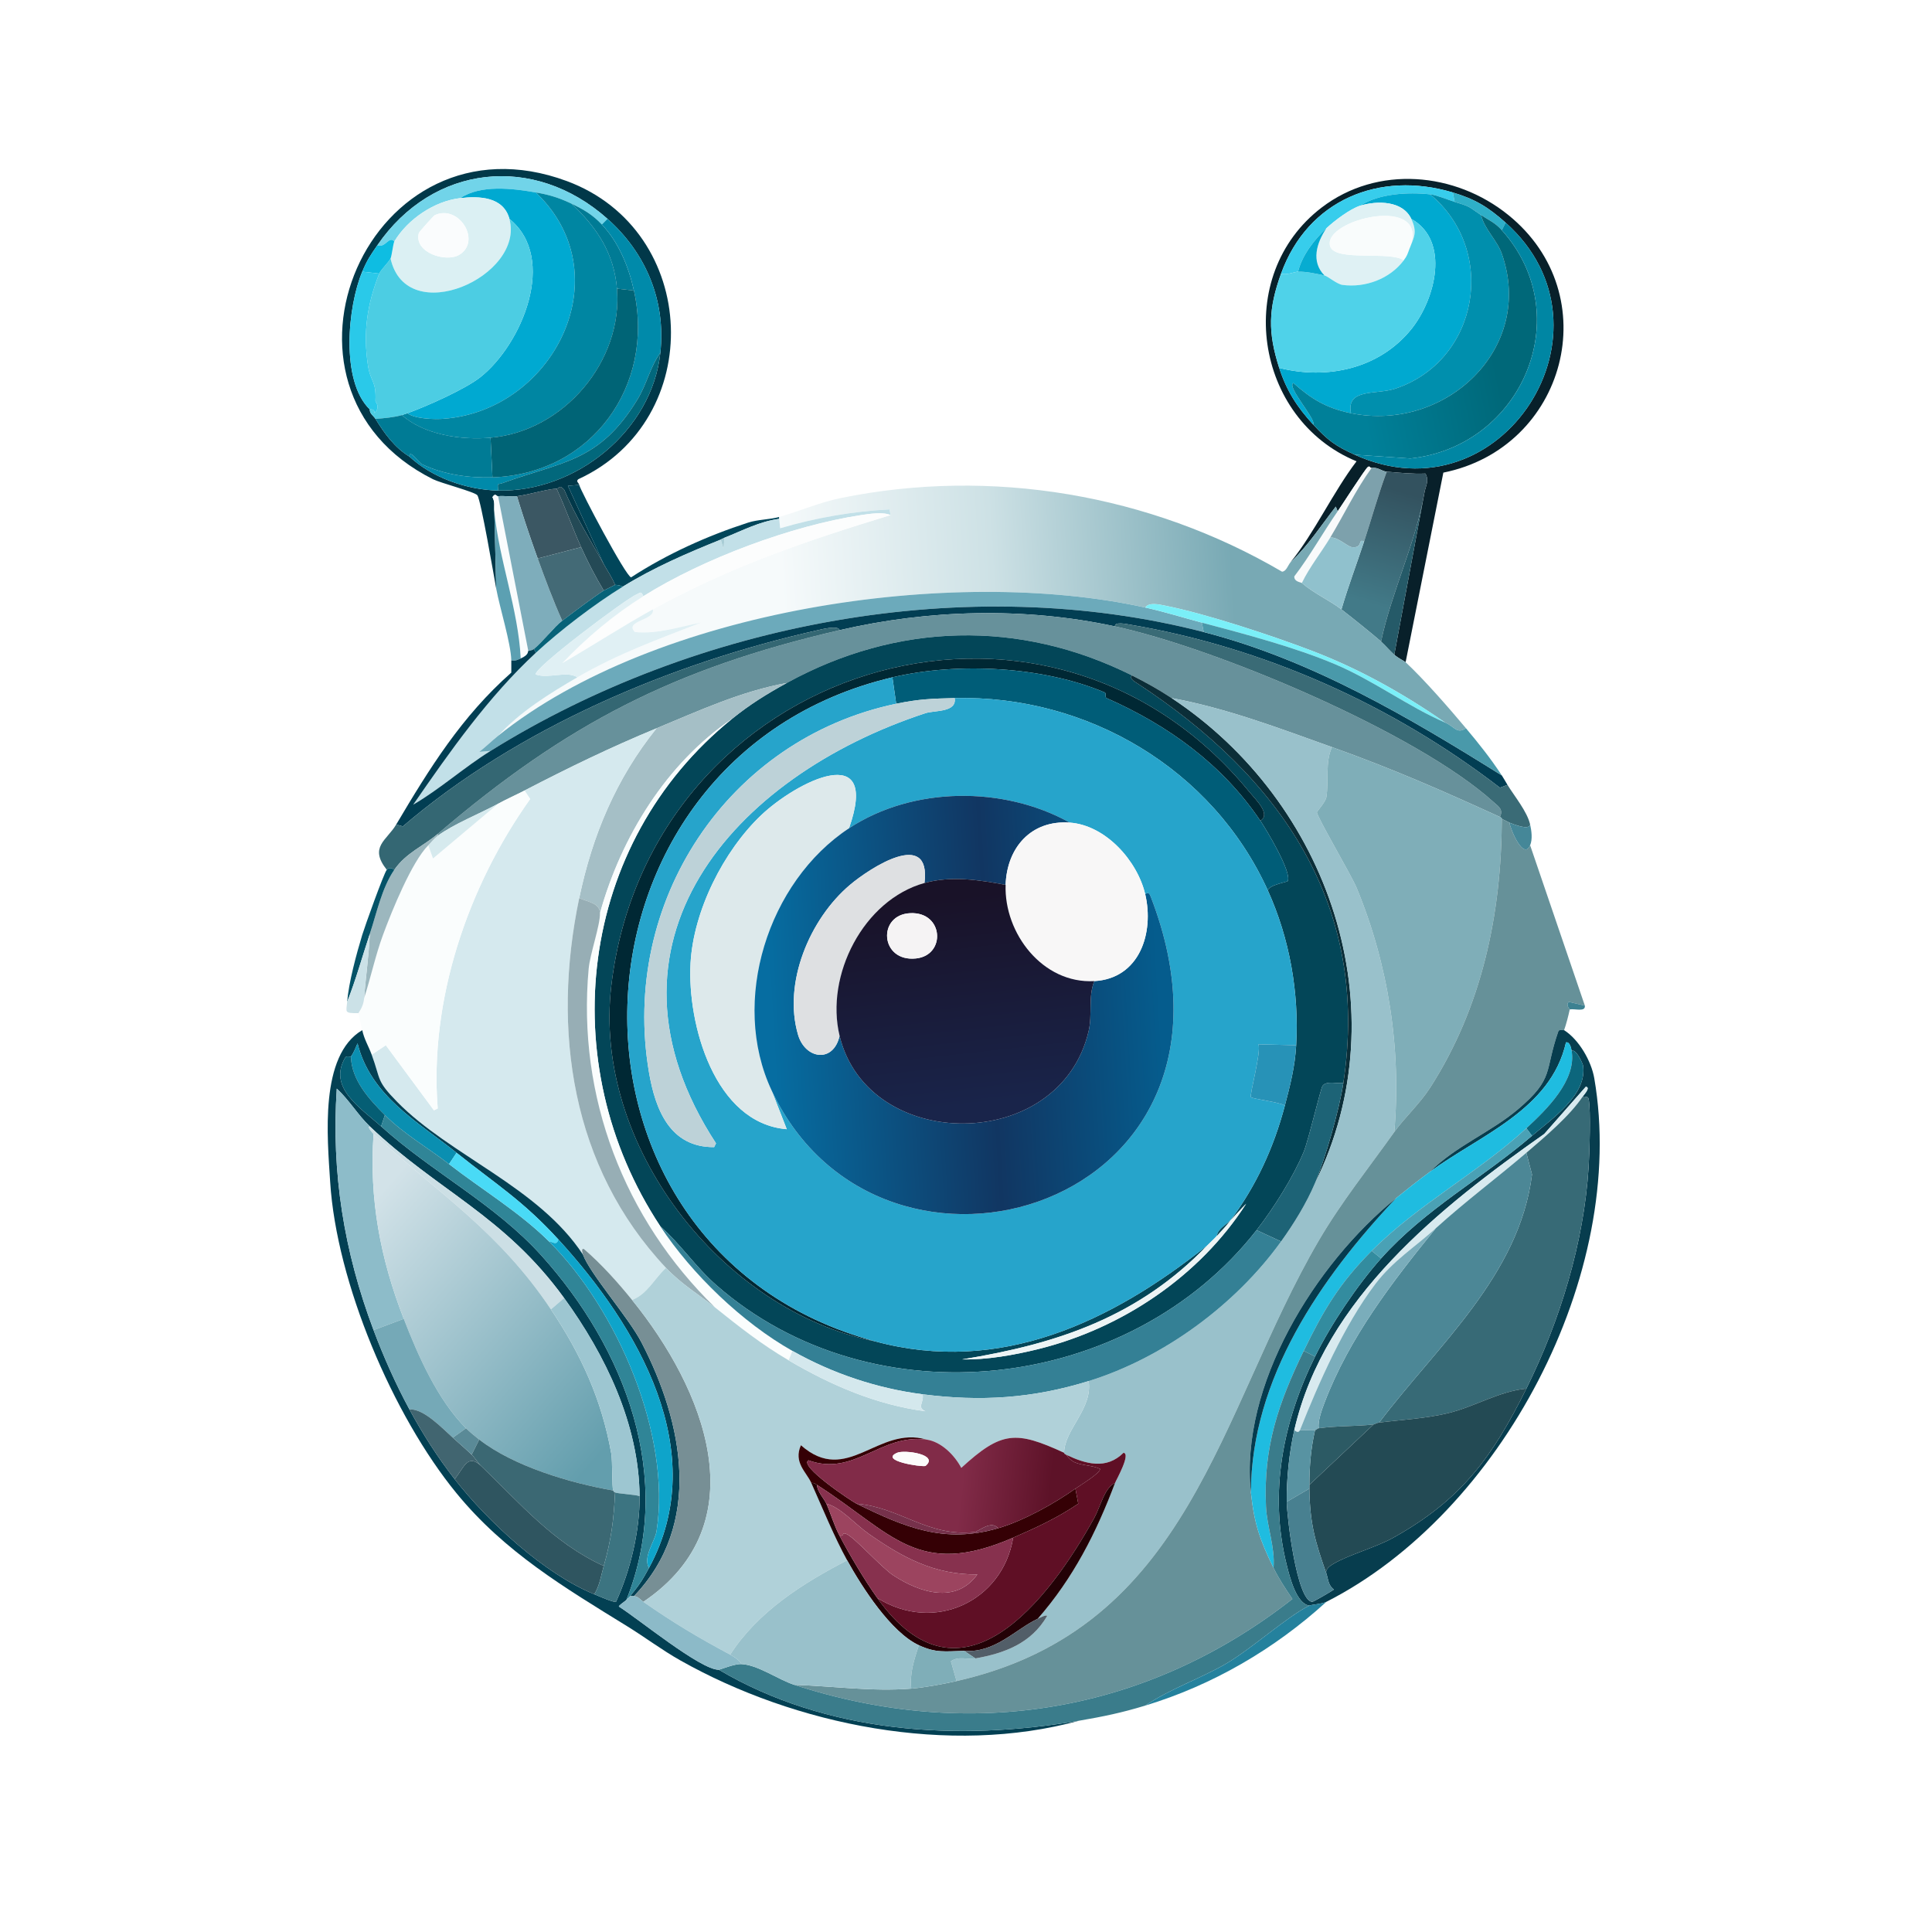 <svg xmlns="http://www.w3.org/2000/svg" width="1024" height="1024"><defs><linearGradient id="a" x1="787.98" x2="715.561" y1="171.023" y2="186.234" gradientUnits="userSpaceOnUse"><stop offset="0%" style="stop-color:#006879"/><stop offset="100%" style="stop-color:#008099"/></linearGradient></defs><defs><linearGradient id="b" x1="744.63" x2="726.971" y1="260.908" y2="320.339" gradientUnits="userSpaceOnUse"><stop offset="0%" style="stop-color:#33525f"/><stop offset="100%" style="stop-color:#427a88"/></linearGradient></defs><defs><linearGradient id="c" x1="708.964" x2="381.609" y1="312.162" y2="332.724" gradientUnits="userSpaceOnUse"><stop offset="16.768%" style="stop-color:#78a9b4"/><stop offset="55.488%" style="stop-color:#cde1e5"/><stop offset="89.634%" style="stop-color:#f6fafb"/></linearGradient></defs><defs><linearGradient id="d" x1="614.559" x2="408.926" y1="527.4" y2="539.69" gradientUnits="userSpaceOnUse"><stop offset="0%" style="stop-color:#055c8d"/><stop offset="43.689%" style="stop-color:#113662"/><stop offset="100%" style="stop-color:#066da1"/></linearGradient></defs><defs><linearGradient id="e" x1="505.769" x2="517.985" y1="475.225" y2="585.551" gradientUnits="userSpaceOnUse"><stop offset="0%" style="stop-color:#191228"/><stop offset="100%" style="stop-color:#19244a"/></linearGradient></defs><defs><linearGradient id="f" x1="195.99" x2="330.732" y1="638.709" y2="756.546" gradientUnits="userSpaceOnUse"><stop offset="0%" style="stop-color:#d2e2e8"/><stop offset="100%" style="stop-color:#639ead"/></linearGradient></defs><defs><linearGradient id="g" x1="509.679" x2="556.389" y1="787.911" y2="793.129" gradientUnits="userSpaceOnUse"><stop offset="0%" style="stop-color:#812b48"/><stop offset="100%" style="stop-color:#5d1228"/></linearGradient></defs><path fill="#013849" d="m307 257-6 .5 19 41.5c-7.306-13.227-15.172-25.647-21-39.5-2.757-2.869-2.448-.591-4-.5-5.511.323-14.654 3.197-21 4-3.166.4-6.803-.35-10 0-1.019.112-1.311-2.028-3 .5 1.447 2.613.746 4.881 1 7.5l1 41c-1.251-6.749-8.023-46.8-10-49.5-1.303-1.779-19.411-6.454-23.5-8.5-97.388-48.729-33.743-196.877 71-158 70.556 26.188 74.272 126.565 6 158-1.427 1.246.288 1.851.5 3M200 130c-3.776 5.501-5.335 7.672-8 14-7.747 18.397-11.566 57.995 4 73-.185 2.205 2.032 3.427 3 5 4.714 7.663 10.158 15.261 18 20 11.943 11.14 30.359 17.636 47 18 41.211.902 81.533-31.57 86-73 2.965-27.501-7.562-52.803-28-71-39.024-34.746-92.495-28.98-122 14"/><path fill="#71d4e9" d="m322 116-3 3c-4.927-5.2-9.618-7.948-16-11-6.586-3.15-11.777-4.753-19-6-12.71-2.194-29.197-4.147-40 3-13.644 1.533-27.912 11.122-35 23-2.852-3.286-4.664 3.662-9 2 29.505-42.98 82.976-48.746 122-14"/><path fill="#08202a" d="M745 351c-.705-.657-3.891-2.107-6-4l16-86c.567-3.402 2.656-6.179.5-10-6.864.3-13.739-.446-20.5-1-2.71-.222-4.427-2.438-8-2-1.032.127-.827-1.258-2-.5-1.279.826-13.754 20.283-16 23.5l-1-2.5c-7.733 9.926-14.747 20.837-24 29.5 12.401-15.145 22.804-37.569 35-53.5-54.174-22.282-65.673-98.451-18.5-134.5 29.596-22.617 70.781-18.857 99 4 52.317 42.377 30.37 123.436-34.5 136.5zm-66-206c-6.761 18.696-7.093 31.043-1 50 3.849 11.976 9.56 20.923 18 30 7.774 8.361 11.613 11.279 22 16 77.98 35.445 143.159-66.706 80-123-9.231-8.228-16.098-12.438-28-16-38.885-11.637-76.866 3.915-91 43"/><path fill="#37cdec" d="m770 102 1 5c-3.624-1.11-9.488-3.609-13-4-11.657-1.297-27.249-.39-37 6-5.375 1.654-13.812 8.075-18 12-6.406 6.003-12.881 14.311-15 23-1.708.033-6.304 2.006-9 1 14.134-39.085 52.115-54.637 91-43"/><path fill="#00a9d1" d="M284 102c45.941 43.799 9.206 116.153-49.5 120-4.381.287-14.933-.013-18.5-3 9.778-3.486 30.474-12.686 38.5-19 22.098-17.385 41.286-63.031 15.5-84-3.249-11.858-16.132-12.109-26-11 10.803-7.147 27.29-5.194 40-3"/><path fill="#0086a2" d="M303 108c13.433 12.724 22.419 26.149 24 45 3.222 38.405-28.19 75.606-67 79-15.336 1.341-35.065-1.433-47-12a91 91 0 0 0 3-1c3.567 2.987 14.119 3.287 18.5 3 58.706-3.847 95.441-76.201 49.5-120 7.223 1.247 12.414 2.85 19 6"/><path fill="#2eafc8" d="m798 118-2 4c-3.617-4.036-6.966-5.318-11-8-7.164-4.763-5.219-4.31-14-7l-1-5c11.902 3.562 18.769 7.772 28 16"/><path fill="#00a9d0" d="M758 103c35.924 29.778 25.859 88.244-18.5 103-10.073 3.351-26.034-.397-23.5 13-12.92-2.641-20.826-7.427-30.5-16-3.725 1.913 12.395 19.513 10.5 22-8.44-9.077-14.151-18.024-18-30 25.37 6.403 53.038.509 70-20.5 12.683-15.709 20.839-46.776 0-58.5-4.521-9.681-18.079-9.746-27-7 9.751-6.39 25.343-7.297 37-6"/><path fill="#008fad" d="M771 107c8.781 2.69 6.836 2.237 14 7 1.779 7.511 8.458 13.258 11 20.5 17.692 50.41-30.063 94.706-80 84.5-2.534-13.397 13.427-9.649 23.5-13 44.359-14.756 54.424-73.222 18.5-103 3.512.391 9.376 2.89 13 4"/><path fill="#dbf0f3" d="M270 116c8.338 30.433-54.605 58.662-63 21 .639-1.232 1.394-7.985 2-9 7.088-11.878 21.356-21.467 35-23 9.868-1.109 22.751-.858 26 11m-39.5-2c-.582.261-8.332 8.885-8.5 9.5-2.806 10.251 14.301 15.881 21.5 11.5 11.781-7.169-.139-26.762-13-21"/><path fill="#dff1f4" d="M748 116c3.405 7.291 1.388 9.701-1 16 12.32-29.747-46.36-15.818-42-1.5 2.569 8.435 32.033 2.294 39 7.5-7.303 9.779-20.371 14.66-32.5 13-2.897-.397-7.843-4.663-9.5-5-7.254-7.32-4.176-17.266 1-25 4.188-3.925 12.625-10.346 18-12 8.921-2.746 22.479-2.681 27 7"/><path fill="#007b95" d="M319 119c8.987 9.485 14.231 22.488 17 35l-9-1c-1.581-18.851-10.567-32.276-24-45 6.382 3.052 11.073 5.8 16 11"/><path fill="#fafcfd" d="M230.5 114c12.861-5.762 24.781 13.831 13 21-7.199 4.381-24.306-1.249-21.5-11.5.168-.615 7.918-9.239 8.5-9.5"/><path fill="url(#a)" d="M796 122c40.576 45.282 10.49 114.749-48.5 121l-29.5-2c-10.387-4.721-14.226-7.639-22-16 1.895-2.487-14.225-20.087-10.5-22 9.674 8.573 17.58 13.359 30.5 16 49.937 10.206 97.692-34.09 80-84.5-2.542-7.242-9.221-12.989-11-20.5 4.034 2.682 7.383 3.964 11 8" style="fill:url(#a)"/>/&gt;<path fill="#f9fcfc" d="M747 132c-1.023 2.7-1.144 3.514-3 6-6.967-5.206-36.431.935-39-7.5-4.36-14.318 54.32-28.247 42 1.5"/><path fill="#4ccde3" d="M216 219c-.888.317-2.113.722-3 1-3.668 1.149-10.027 1.766-14 2-.968-1.573-3.185-2.795-3-5 .115.111 2.705-.659 2.5 2 3.337-3.394.47-5.871.5-6.5.514-10.852-2.635-9.861-4-19-2.626-17.587-.396-32.122 6-48.5.748-1.916 4.881-5.844 6-8 8.395 37.662 71.338 9.433 63-21 25.786 20.969 6.598 66.615-15.5 84-8.026 6.314-28.722 15.514-38.5 19"/><path fill="#008aaa" d="M350 187c-5.402 7.431-7.21 16.596-12 24.5-20.361 33.597-39.964 32.986-71.5 44.5-2.883 1.053-2.815-.503-2.5 4-16.641-.364-35.057-6.86-47-18-.209-4.43 5.238 3.398 6.5 4 11.404 5.441 24.747 7.415 37.5 7 52.506-1.708 86.187-48.454 75-99-2.769-12.512-8.013-25.515-17-35l3-3c20.438 18.197 30.965 43.499 28 71"/><path fill="#4fd2e9" d="M678 195c-6.093-18.957-5.761-31.304 1-50 2.696 1.006 7.292-.967 9-1 4.693-.09 9.491 1.082 14 2 1.657.337 6.603 4.603 9.5 5 12.129 1.66 25.197-3.221 32.5-13 1.856-2.486 1.977-3.3 3-6 2.388-6.299 4.405-8.709 1-16 20.839 11.724 12.683 42.791 0 58.5-16.962 21.009-44.63 26.903-70 20.5"/><path fill="#0086a3" d="m718 241 29.5 2c58.99-6.251 89.076-75.718 48.5-121l2-4c63.159 56.294-2.02 158.445-80 123"/><path fill="#07acd1" d="M702 146c-4.509-.918-9.307-2.09-14-2 2.119-8.689 8.594-16.997 15-23-5.176 7.734-8.254 17.68-1 25"/><path fill="#0ebde2" d="M209 128c-.606 1.015-1.361 7.768-2 9-1.119 2.156-5.252 6.084-6 8l-9-1c2.665-6.328 4.224-8.499 8-14 4.336 1.662 6.148-5.286 9-2"/><path fill="#2ac9e9" d="M201 145c-6.396 16.378-8.626 30.913-6 48.5 1.365 9.139 4.514 8.148 4 19-.03.629 2.837 3.106-.5 6.5.205-2.659-2.385-1.889-2.5-2-15.566-15.005-11.747-54.603-4-73z"/><path fill="#006476" d="M336 154c11.187 50.546-22.494 97.292-75 99l-1-21c38.81-3.394 70.222-40.595 67-79z"/><path fill="#02687c" d="M350 187c-4.467 41.43-44.789 73.902-86 73-.315-4.503-.383-2.947 2.5-4 31.536-11.514 51.139-10.903 71.5-44.5 4.79-7.904 6.598-17.069 12-24.5"/><path fill="#007b95" d="M213 220c11.935 10.567 31.664 13.341 47 12l1 21c-12.753.415-26.096-1.559-37.5-7-1.262-.602-6.709-8.43-6.5-4-7.842-4.739-13.286-12.337-18-20 3.973-.234 10.332-.851 14-2"/><path fill="#f8fafb" d="M727 248c-8.455 11.623-14.6 24.763-22 37-4.842 8.008-10.887 15.508-15 24-.489-.421-4.142-.581-4-3.5 8.436-10.994 15.103-23.189 23-34.5 2.246-3.217 14.721-22.674 16-23.5 1.173-.758.968.627 2 .5"/><path fill="#7da1ac" d="M735 250c-4.526 12.142-7.96 24.695-12 37-3.623-1.783-.184 3.683-6.5 3-2.193-.237-8.007-5.826-11.5-5 7.4-12.237 13.545-25.377 22-37 3.573-.438 5.29 1.778 8 2"/><path fill="url(#b)" d="M755 261c-4.232 25.406-17.652 53.364-23 79-6.174-5.27-14.554-12-21-17 3.519-12.144 8.061-24.003 12-36 4.04-12.305 7.474-24.858 12-37 6.761.554 13.636 1.3 20.5 1 2.156 3.821.067 6.598-.5 10" style="fill:url(#b)"/>/&gt;<path fill="#01465a" d="M307 257c.51 2.763 24.719 48.602 27.5 49 19.08-12.409 40.363-21.996 62-29 5.118-1.657 11.736-1.657 16.5-3v1c-10.434 1.362-19.458 6.244-29 10-1.093.43-1.863.945-2 1-17.975 7.254-35.411 14.749-52 25-.042-.62-3.809-1.077-4-1-1.564-3.894-3.992-7.364-6-11l-19-41.5z"/><path fill="url(#c)" d="M684 298c9.253-8.663 16.267-19.574 24-29.5l1 2.5c-7.897 11.311-14.564 23.506-23 34.5-.142 2.919 3.511 3.079 4 3.5 6.383 5.494 14.942 9.301 21 14 6.446 5 14.826 11.73 21 17 2.108 1.8 4.519 4.773 7 7 2.109 1.893 5.295 3.343 6 4 9.82 9.143 23.2 24.498 32 35-4.911 3.212-6.043-.867-11-3-22.035-15.31-45.372-28.387-70.5-38-21.051-8.053-56.296-19.723-78-24-3.128-.616-8.515-1.932-10.5 1-102.552-22.465-259.455.934-343 68 11.495-12.636 27.231-22.414 42-31 21.963-12.769 42.968-20.158 65.5-29-11.298 2.152-22.806 6.188-35 5-5.854-6.109 10.989-6.171 9.5-12 41.164-22.779 81.081-36.266 126-50l-.5-3c-19.42.979-39.242 4.453-58 10l-.5-5v-1c10.771-3.036 21.473-7.744 32.5-10 79.831-16.332 163.979-2.023 234 39 2.237-.12 3.062-3.244 4.5-5" style="fill:url(#c)"/>/&gt;<path fill="#244a56" d="M320 299c2.008 3.636 4.436 7.106 6 11-.311.126-5.716 2.822-6 3-4.355-7.194-8.553-15.358-12-23-4.568-10.128-8.331-20.886-13-31 1.552-.091 1.243-2.369 4 .5 5.828 13.853 13.694 26.273 21 39.5"/><path fill="#3b5763" d="M295 259c4.669 10.114 8.432 20.872 13 31l-23 6a672 672 0 0 1-11-33c6.346-.803 15.489-3.677 21-4"/><path fill="#255a68" d="M739 347c-2.481-2.227-4.892-5.2-7-7 5.348-25.636 18.768-53.594 23-79z"/><path fill="#fafcfd" d="m264 263 16 82c-.4.314.57 1.95-4 4-1.354-26.314-11.484-52.031-14-78-.254-2.619.447-4.887-1-7.5 1.689-2.528 1.981-.388 3-.5"/><path fill="#7eadbb" d="M274 263a672 672 0 0 0 11 33c4.011 11.071 8.158 22.259 13 33-4.427 3.437-10.326 11.187-15 15-1.034.843-2.876.902-3 1l-16-82c3.197-.35 6.834.4 10 0"/><path fill="#c2e0e8" d="M472 273c-4.019-1.752-11.208-.65-15.5 0-36.988 5.601-83.836 23.145-115.5 43-1.314-3.025-1.635-1.727-3.5-1-5.345 2.083-55.576 39.777-53.5 42.5 6.831 2.399 16.424-2.188 22 1.5-14.769 8.586-30.505 18.364-42 31-3.396 2.726-6.531 5.83-10 8.5l6-.5c-14.109 8.788-26.661 20.108-41 28.5 19.358-28.041 39.888-57.277 65-80.5 12.872-11.903 31.081-25.781 46-35 16.589-10.251 34.025-17.746 52-25l1.5 5 .5-6c9.542-3.756 18.566-8.638 29-10l.5 5c18.758-5.547 38.58-9.021 58-10z"/><path fill="#5ca0b2" d="M276 349c-1.785.801-2.832 1.388-5 1-.25-9.223-6.096-27.725-8-38l-1-41c2.516 25.969 12.646 51.686 14 78"/><path fill="#fcfdfd" d="M472 273c-44.919 13.734-84.836 27.221-126 50-16.372 9.06-31.815 19.213-48 28.5 12.85-13.493 27.217-25.603 43-35.5 31.664-19.855 78.512-37.399 115.5-43 4.292-.65 11.481-1.752 15.5 0"/><path fill="#a8cdd6" d="m384 285-.5 6-1.5-5c.137-.055.907-.57 2-1"/><path fill="#90c1cd" d="M723 287c-3.939 11.997-8.481 23.856-12 36-6.058-4.699-14.617-8.506-21-14 4.113-8.492 10.158-15.992 15-24 3.493-.826 9.307 4.763 11.5 5 6.316.683 2.877-4.783 6.5-3"/><path fill="#436a76" d="M308 290c3.447 7.642 7.645 15.806 12 23-4.49 2.814-17.431 12.453-22 16-4.842-10.741-8.989-21.929-13-33z"/><path fill="#076278" d="M330 311c-14.919 9.219-33.128 23.097-46 35l-1-2c4.674-3.813 10.573-11.563 15-15 4.569-3.547 17.51-13.186 22-16 .284-.178 5.689-2.874 6-3 .191-.077 3.958.38 4 1"/><path fill="#6caabb" d="M607 322c10.025 2.196 20.063 5.36 30 8l1 5c-125.324-32.311-268.862-4.981-378 63l-6 .5c3.469-2.67 6.604-5.774 10-8.5 83.545-67.066 240.448-90.465 343-68"/><path fill="#e0f0f4" d="M341 316c-15.783 9.897-30.15 22.007-43 35.5 16.185-9.287 31.628-19.44 48-28.5 1.489 5.829-15.354 5.891-9.5 12 12.194 1.188 23.702-2.848 35-5-22.532 8.842-43.537 16.231-65.5 29-5.576-3.688-15.169.899-22-1.5-2.076-2.723 48.155-40.417 53.5-42.5 1.865-.727 2.186-2.025 3.5 1"/><path fill="#023e53" d="M638 335c57.227 14.754 108.342 44.95 158 76 1.078 1.642 1.984 3.343 3 5l-4 1.5c-57.042-43.94-125.205-74.474-196.5-86.5-.789-.133-8.051-1.692-7.5 1-48.34-10.413-99.126-8.874-146 2-.576-2.795-9.879-.363-11.5 0-77.726 17.39-159.307 52.008-220 104l-3.5-1c17.632-29.743 34.671-57.273 61-80.5-.04-2.165.058-4.346 0-6.5 2.168.388 3.215-.199 5-1 4.57-2.05 3.6-3.686 4-4 .124-.098 1.966-.157 3-1l1 2c-25.112 23.223-45.642 52.459-65 80.5 14.339-8.392 26.891-19.712 41-28.5 109.138-67.981 252.676-95.311 378-63"/><path fill="#7aeff8" d="M766 383c-19.594-8.43-38.05-22.384-58.5-31-21.683-9.135-47.67-15.934-70.5-22-9.937-2.64-19.975-5.804-30-8 1.985-2.932 7.372-1.616 10.5-1 21.704 4.277 56.949 15.947 78 24 25.128 9.613 48.465 22.69 70.5 38"/><path fill="#67919b" d="M591 332c53.716 11.571 159.858 56.298 200.5 93 2.766 2.498 5.437 3.969 3.5 8-30.732-14.038-56.977-25.563-89-37-27.783-9.923-55.823-20.637-85-26-6.547-4.326-13.965-8.487-21-12-59.687-29.804-124.597-28.082-183 4-24.143 4.348-46.582 14.723-69 24-24.674 10.21-46.354 20.749-70 33-4.633 2.4-9.366 4.482-14 7-9.553 5.192-23.593 10.762-32 17v-1c68.237-58.285 124.964-87.578 213-108 46.874-10.874 97.66-12.413 146-2"/><path fill="#3a6b76" d="M799 416c3.67 5.984 10.484 14.203 12 21-.526 3.246-8.541-.017-11-1-.818-.327-2.59-1.371-4-2-.065-.029.336-.39-1-1 1.937-4.031-.734-5.502-3.5-8-40.642-36.702-146.784-81.429-200.5-93-.551-2.692 6.711-1.133 7.5-1 71.295 12.026 139.458 42.56 196.5 86.5z"/><path fill="#4999aa" d="M766 383c4.957 2.133 6.089 6.212 11 3 6.952 8.296 13.033 15.91 19 25-49.658-31.05-100.773-61.246-158-76l-1-5c22.83 6.066 48.817 12.865 70.5 22 20.45 8.616 38.906 22.57 58.5 31"/><path fill="#346773" d="M445 334c-88.036 20.422-144.763 49.715-213 108-7.445 6.359-16.795 10.023-23 19-1.338-.937-2.821-1.447-4 0-9.594-12.096-.043-15.493 5-24l3.5 1c60.693-51.992 142.274-86.61 220-104 1.621-.363 10.924-2.795 11.5 0"/><path fill="#034658" d="M600 358c-1.707 1.582 1.491 3.34 2.5 4 76.387 49.96 123.714 117.741 109.5 212-3.01.511-8.911-1.355-11 1.5-1.074 1.469-7.481 28.915-10 35-5.515 13.32-16.121 30.141-25 41.5-67.422 86.247-203.408 101.963-286.5 29-10.849-9.527-18.729-21.538-29.5-31-57.217-86.535-43.551-203.118 38-269 9.474-7.654 18.354-13.152 29-19 58.403-32.082 123.313-33.804 183-4M464 711c66.117 17.819 125.193-10.381 176-51-36.426 37.808-79.005 52.198-130 60.5 12.941.314 27.738-2.324 40.5-5.5 44.303-11.026 85.3-38.593 110-77-2.989 2.91-5.547 6.034-8.5 9 13.759-18.258 23.193-38.929 29-61 2.863-10.883 5.358-20.655 6-32 1.58-27.944-3.472-56.579-15-82 .389-2.96 10.23-4.485 10.5-5 2.359-4.494-11.086-26.939-14.5-32 5.854-3.401-2.528-11.266-6-15.5-108.635-132.505-317.965-66.714-338 103-9.958 84.356 58.424 172.338 140 188.5"/><path fill="#002834" d="M668 435c-20.234-29.997-48.966-50.638-81.5-65-1.031-.455.03-2.565-1-3-32.536-13.753-77.763-16.184-112.5-8-180.612 42.551-190.915 302.974-9 352-81.576-16.162-149.958-104.144-140-188.5 20.035-169.714 229.365-235.505 338-103 3.472 4.234 11.854 12.099 6 15.5"/><path fill="#005d78" d="M668 435c3.414 5.061 16.859 27.506 14.5 32-.27.515-10.111 2.04-10.5 5-29.271-64.545-95.805-103.679-166-102-11.731.281-19.044.497-31 3l-2-14c34.737-8.184 79.964-5.753 112.5 8 1.03.435-.031 2.545 1 3 32.534 14.362 61.266 35.003 81.5 65"/><path fill="#0b2e38" d="M621 370c83.224 54.991 121.519 164.956 76 257 5.531-13.107 12.86-38.806 15-53 14.214-94.259-33.113-162.04-109.5-212-1.009-.66-4.207-2.418-2.5-4 7.035 3.513 14.453 7.674 21 12"/><path fill="#26a4cb" d="m473 359 2 14c-89.538 18.749-146.397 105.46-131 195.5 3.366 19.681 11.169 39.684 34.5 39.5l1-2c-69.108-105.883 8.899-194.503 111-228 4.841-1.588 16.704-.285 15.5-8 70.195-1.679 136.729 37.455 166 102 11.528 25.421 16.58 54.056 15 82l-20-.5c1.577 4.036-4.788 26.826-4 28 .627.934 15.488 2.644 18 4.5-5.807 22.071-15.241 42.742-29 61-2.257 2.267-6.486 4.354-7 8-1.182 1.361-3.484 3.426-5 5-50.807 40.619-109.883 68.819-176 51-181.915-49.026-171.612-309.449 9-352m-64 219c58.21 123.856 264.508 62.313 201-102.5-.573-1.488-1.201-3.086-3-1.5-4.177-17.811-20.993-36.634-40-38-35.024-19.509-83.218-19.254-117 3 16.752-47.571-28.005-24.548-46.5-7-20.042 19.015-35.962 50.73-37.5 78.5-1.787 32.265 12.712 84.855 51 88z"/><path fill="#a5bfc6" d="M417 362c-10.646 5.848-19.526 11.346-29 19-34.77 23.532-58.801 62.717-70 103-.157-5.409-6.138-5.814-11-8 6.954-33.264 19.62-63.456 41-90 22.418-9.277 44.857-19.652 69-24"/><path fill="#bdd2d8" d="M506 370c1.204 7.715-10.659 6.412-15.5 8-102.101 33.497-180.108 122.117-111 228l-1 2c-23.331.184-31.134-19.819-34.5-39.5-15.397-90.04 41.462-176.751 131-195.5 11.956-2.503 19.269-2.719 31-3"/><path fill="#99c1cb" d="M706 396c-3.717 7.759-1.622 17.99-3 26.5-.416 2.57-4.974 7.529-5 8-.125 2.255 18.239 33.34 21 40 16.865 40.68 23.823 85.477 20 129.5-13.593 19.086-28.115 37.165-40 57.5-53.175 90.98-67.891 205.547-192 233.5l-3-10.5c3.97-2.886 8.814-.765 13-1.5 15.53-2.728 29.675-8.068 38-22.5-.414-.939-4.344 1.191-5 1.5 18.827-21.555 30.986-45.462 41-72 .588-1.558 8.493-15.42 4.5-16-9.154 9.127-20.122 5.955-30.5 1-1.31-.64-.936-.971-1-1 .08-12.267 15.265-23.372 13-38 39.646-12.286 77.869-40.431 102-74 6.787-9.441 13.469-20.263 18-31 45.519-92.044 7.224-202.009-76-257 29.177 5.363 57.217 16.077 85 26"/><path fill="#fafdfd" d="M388 381c-81.551 65.882-95.217 182.465-38 269 16.741 25.319 43.463 51.029 70 66l-2 5c-14.599-8.585-25.826-17.483-39-28-48.237-47.011-73.17-111.717-67-179.5.73-8.021 6.182-23.261 6-29.5 11.199-40.283 35.23-79.468 70-103"/><path fill="#d5e9ee" d="M348 386c-21.38 26.544-34.046 56.736-41 90-14.635 70.004-4.227 142.619 46 196-6.083 5.582-9.93 13.935-18 17-7.789-9.594-16.18-18.958-25.5-27-1.809-.62-.553 2.857-.5 3-23.569-35.93-70.48-52.43-98.5-81-11.19-11.41-8.531-11.403-13.5-25l7.5-5 25.5 34.5 2-1c-4.544-57.161 15.855-117.533 49-164l-3-4.5c23.646-12.251 45.326-22.79 70-33"/><path fill="#7faeb8" d="M795 433c1.336.61.935.971 1 1-.186 50.48-10.531 99.78-38 142.5-5.485 8.53-13.601 15.92-19 23.5 3.823-44.023-3.135-88.82-20-129.5-2.761-6.66-21.125-37.745-21-40 .026-.471 4.584-5.43 5-8 1.378-8.51-.717-18.741 3-26.5 32.023 11.437 58.268 22.962 89 37"/><path fill="#dde9eb" d="M450 439c-43.025 28.343-63.173 91.821-41 139l8 20.5c-38.288-3.145-52.787-55.735-51-88 1.538-27.77 17.458-59.485 37.5-78.5 18.495-17.548 63.252-40.571 46.5 7"/><path fill="#fafdfd" d="m278 419 3 4.5c-33.145 46.467-53.544 106.839-49 164l-2 1-25.5-34.5-7.5 5c-1.597-4.371-4.034-8.283-5-13-.46-2.247-1.978-7.774-2-9-.008-.427 2.644-3.168 3-8 3.553-11.015 6.001-22.631 10-33.5 4.749-12.908 15.266-38.696 24-47.5l2.5 7 34.5-29c4.634-2.518 9.367-4.6 14-7"/><path fill="url(#d)" d="M567 436c-20.476-1.472-33.325 13.226-34 33-13.976-2.628-28.892-4.922-43-1 3.595-29.215-29.009-7.87-39.5 1-21.292 18.002-35.638 51.963-27.5 79.5 3.824 12.939 18.741 15.111 22 .5 14.984 62.164 116.744 62.637 132-2.5 2.077-8.866-.322-18.254 3-26.5 24.103-1.369 31.774-25.644 27-46 1.799-1.586 2.427.012 3 1.5C673.508 640.313 467.21 701.856 409 578c-22.173-47.179-2.025-110.657 41-139 33.782-22.254 81.976-22.509 117-3" style="fill:url(#d)"/>/&gt;<path fill="#d6eaee" d="M227 448c1.79-1.804 2.842-3.399 5-5 8.407-6.238 22.447-11.808 32-17l-34.5 29z"/><path fill="#669199" d="M800 436c.821 4.327 7.579 19.987 11 12l29 85-8.5-2c-1.839 1.785.541 3.803.5 4-.643 3.1-1.917 8.077-3 11-.07.188-2.659-.467-3 .5-7.593 21.523-1.866 24.897-21.5 41.5-14.409 12.184-33.016 19.438-46.5 33-5.932 4.34-12.278 9.359-18 14-42.874 34.774-83.056 99.253-77 156 1.773 16.613 4.759 25.254 12 40 3.117 6.348 6.152 10.699 10 16.5-77.213 60.43-170.637 75.867-264 45.5 20.597.658 41.368 3.673 62 2 7.091-.575 16.97-2.417 24-4 124.109-27.953 138.825-142.52 192-233.5 11.885-20.335 26.407-38.414 40-57.5 5.399-7.58 13.515-14.97 19-23.5 27.469-42.72 37.814-92.02 38-142.5 1.41.629 3.182 1.673 4 2"/><path fill="#f8f7f7" d="M567 436c19.007 1.366 35.823 20.189 40 38 4.774 20.356-2.897 44.631-27 46-27.347 1.553-47.875-25.37-47-51 .675-19.774 13.524-34.472 34-33"/><path fill="#458798" d="M811 437c.748 3.354 1.355 7.836 0 11-3.421 7.987-10.179-7.673-11-12 2.459.983 10.474 4.246 11 1"/><path fill="#9cb7be" d="M232 442v1c-2.158 1.601-3.21 3.196-5 5-8.734 8.804-19.251 34.592-24 47.5-3.999 10.869-6.447 22.485-10 33.5.842-11.429 2.525-22.606 3-34 3.636-10.931 6.37-24.407 13-34 6.205-8.977 15.555-12.641 23-19"/><path fill="#dee0e2" d="M490 468c-32.316 8.984-52.728 48.941-45 81-3.259 14.611-18.176 12.439-22-.5-8.138-27.537 6.208-61.498 27.5-79.5 10.491-8.87 43.095-30.215 39.5-1"/><path fill="#055368" d="M209 461c-6.63 9.593-9.364 23.069-13 34-3.983 11.974-7.353 24.268-12 36 .807-10.179 4.964-25.532 8-35.5 1.358-4.458 11.389-32.522 13-34.5 1.179-1.447 2.662-.937 4 0"/><path fill="url(#e)" d="M533 469c-.875 25.63 19.653 52.553 47 51-3.322 8.246-.923 17.634-3 26.5-15.256 65.137-117.016 64.664-132 2.5-7.728-32.059 12.684-72.016 45-81 14.108-3.922 29.024-1.628 43 1m-50.5 15c-17.667.768-16.088 25.996 3 24 15.998-1.673 14.705-24.769-3-24" style="fill:url(#e)"/>/&gt;<path fill="#97aeb5" d="M318 484c.182 6.239-5.27 21.479-6 29.5-6.17 67.783 18.763 132.489 67 179.5-8.57-6.842-17.978-12.475-26-21-50.227-53.381-60.635-125.996-46-196 4.862 2.186 10.843 2.591 11 8"/><path fill="#f5f3f4" d="M482.5 484c17.705-.769 18.998 22.327 3 24-19.088 1.996-20.667-23.232-3-24"/><path fill="#cbe1e7" d="M193 529c-.356 4.832-3.008 7.573-3 8-7.804.063-6.438-.48-6-6 4.647-11.732 8.017-24.026 12-36-.475 11.394-2.158 22.571-3 34"/><path fill="#3d8191" d="M840 533c.428 3.542-5.238 1.51-8 2 .041-.197-2.339-2.215-.5-4z"/><path fill="#034053" d="M197 559c4.969 13.597 2.31 13.59 13.5 25 28.02 28.57 74.931 45.07 98.5 81 3.837 10.327 24.072 33.158 31 46.5 22.247 42.846 32.633 96.309-4 134.5-.653-.058-1.341.027-2 0 4.862-6.043 6.279-8.137 10-15 33.401-61.604-6.019-128.053-48-174-18.922-20.709-32.938-29.186-54-46-20.717-16.539-45.596-30.216-52.5-58-1.203 2.611-1.797 4.661-3.5 7-.178.244-2.398-.523-3 .5-9.409 15.985 8.133 26.704 19 36.5 27.163 24.485 60.203 40.988 85 68.5 44.21 49.051 70.894 117.772 45 182.5-.468.577-4.066 2.841-4 3.5 9.835 6.109 43.495 33.747 53 33.5 57.217 33.763 126.449 38.099 191 27-68.668 18.84-150.324 2.545-211.5-32-9.627-5.436-18.597-12.193-28-18-33.158-20.479-64.892-39.257-90.5-70.5-33.816-41.257-63.672-111.826-67-165-1.481-23.665-5.787-67.097 17-80.5.966 4.717 3.403 8.629 5 13m1 146c5.392 14.312 11.724 28.561 19 42 7.021 12.968 14.93 25.383 24 37 17.579 22.516 47.394 50.111 74 61 1.956.8 10.272 4.483 11.5 4 7.609-16.529 12.657-37.675 12.5-56-.327-38.158-18.134-74.882-40-105-31.787-43.783-67.06-56.777-103-91-6.355-6.051-10.97-14.067-17.5-20-2.944 44.565 3.858 86.476 19.5 128"/><path fill="#073d4e" d="M829 546c7.932 5.044 14.438 16.433 16 25.5 17.895 103.848-49.569 230.613-142 277.5-2.308 1.171-7.859 1.446-9 2-6.951-.955-10.431-15.235-12-21.5-9.573-38.216-2.053-75.879 15-110.5 8.35-16.952 22.418-37.904 35-52 23.296-26.099 53.699-42.491 80-65 10.569-9.046 29.612-21.891 27-37.5-.079-.474-3.563-8.832-6-7.5-.224-1.321-.924-5.013-3-4.5-8.072 35.665-45.401 49.04-72 68.5 13.484-13.562 32.091-20.816 46.5-33 19.634-16.603 13.907-19.977 21.5-41.5.341-.967 2.93-.312 3-.5M686 758c-2.691 11.719-4.148 25.947-4 38 .096 7.848 5.296 52.547 13.5 53 .659.036 9.992-5.44 11.5-6.5-3.058-2.158-3.009-5.655-4-8.5-.714-2.255 1.965-4.079 3.5-5 8.199-4.918 22.511-8.718 32-14 36.078-20.083 52.497-42.726 70.5-79 17.779-35.822 30.53-77.32 33-117.5.435-7.082 1.257-30.246 0-36-.51-2.336-2.878.102-3-1.5.485-.731 4.262-4.725 1.5-5l-22 25c-54.802 38.579-116.466 87.167-132.5 157"/><path fill="#1fbce0" d="M833 557c2.645 15.609-13.355 31.147-24 41-24.917 23.064-57.529 40.42-82 65-17.057 17.133-25.533 31.419-36 53-13.364 27.555-21.486 50.887-20 82.5.511 10.862 4.913 21.582 4 32.5-7.241-14.746-10.227-23.387-12-40 .249-60.491 37.072-113.731 77-156 5.722-4.641 12.068-9.66 18-14 26.599-19.46 63.928-32.835 72-68.5 2.076-.513 2.776 3.179 3 4.5"/><path fill="#0a8fb1" d="m242 611-4 6c-11.229-8.707-23.867-15.862-34-26-8.293-8.297-17.719-18.531-18-31 1.703-2.339 2.297-4.389 3.5-7 6.904 27.784 31.783 41.461 52.5 58"/><path fill="#2792b7" d="M687 554c-.642 11.345-3.137 21.117-6 32-2.512-1.856-17.373-3.566-18-4.5-.788-1.174 5.577-23.964 4-28z"/><path fill="#0c667c" d="m812 602-3-4c10.645-9.853 26.645-25.391 24-41 2.437-1.332 5.921 7.026 6 7.5 2.612 15.609-16.431 28.454-27 37.5"/><path fill="#055e74" d="M186 560c.281 12.469 9.707 22.703 18 31l-2 6c-10.867-9.796-28.409-20.515-19-36.5.602-1.023 2.822-.256 3-.5"/><path fill="#1d6376" d="M712 574c-2.14 14.194-9.469 39.893-15 53-4.531 10.737-11.213 21.559-18 31l-13-6c8.879-11.359 19.485-28.18 25-41.5 2.519-6.085 8.926-33.531 10-35 2.089-2.855 7.99-.989 11-1.5"/><path fill="#d8eaef" d="M839 581c-6.918 10.42-20.391 21.812-30 30-16.28 13.873-31.646 25.235-48 40-11.23 10.138-22.66 17.207-32 29.5-16.5 21.717-30.063 52.431-40 77.5-.15.01-.586 2.105-3 0 16.034-69.833 77.698-118.421 132.5-157l22-25c2.762.275-1.015 4.269-1.5 5"/><path fill="#8dbcc9" d="M196 597c-1.718.21 1.835 3.849 2 4-2.42 34.57 3.597 66.093 16 98l-16 6c-15.642-41.524-22.444-83.435-19.5-128 6.53 5.933 11.145 13.949 17.5 20"/><path fill="#376a76" d="M809 736c-14.369 1.366-27.442 9.617-41.5 13-11.936 2.872-24.368 3.474-36.5 5 30.81-40.827 74.273-77.896 81-131.5l-3-11.5c9.609-8.188 23.082-19.58 30-30 .122 1.602 2.49-.836 3 1.5 1.257 5.754.435 28.918 0 36-2.47 40.18-15.221 81.678-33 117.5"/><path fill="#308597" d="M238 617c17.406 13.496 37.349 25.456 53 41 35.97 35.722 64.916 102.342 57 153.5-.845 5.462-7.421 13.792-4 19.5-3.721 6.863-5.138 8.957-10 15-.667.829-1.5 1.383-2 2 25.894-64.728-.79-133.449-45-182.5-24.797-27.512-57.837-44.015-85-68.5l2-6c10.133 10.138 22.771 17.293 34 26"/><path fill="#ccdfe5" d="m299 688-7 6c-27.516-41.113-58.759-60.888-94-93-.165-.151-3.718-3.79-2-4 35.94 34.223 71.213 47.217 103 91"/><path fill="#4aa1b5" d="M812 602c-26.301 22.509-56.704 38.901-80 65l-5-4c24.471-24.58 57.083-41.936 82-65z"/><path fill="url(#f)" d="M292 694c15.991 23.893 26.949 47.895 32 76.5.663 3.753.334 17.928 1 19.5-22.789-3.975-52.662-12.776-71-27-2.319-1.799-4.943-3.94-7-6-15.155-15.18-25.353-38.328-33-58-12.403-31.907-18.42-63.43-16-98 35.241 32.112 66.484 51.887 94 93" style="fill:url(#f)"/>/&gt;<path fill="#49daf6" d="M296 657c-1.203 3.279-2.536 1.289-5 1-15.651-15.544-35.594-27.504-53-41l4-6c21.062 16.814 35.078 25.291 54 46"/><path fill="#4c8796" d="M731 754c-1.735.218-2.202.908-3 1-9.322 1.069-19.015.659-29 2-.715-3.543 1.729-10.152 3-13.5 13.121-34.57 35.983-64.131 59-92.5 16.354-14.765 31.72-26.127 48-40l3 11.5c-6.727 53.604-50.19 90.673-81 131.5"/><path fill="#053b4e" d="M740 635c-39.928 42.269-76.751 95.509-77 156-6.056-56.747 34.126-121.226 77-156"/><path fill="#edf4f5" d="M640 660c1.516-1.574 3.818-3.639 5-5 2.522-2.903 4.57-4.775 7-8 2.953-2.966 5.511-6.09 8.5-9-24.7 38.407-65.697 65.974-110 77-12.762 3.176-27.559 5.814-40.5 5.5 50.995-8.302 93.574-22.692 130-60.5"/><path fill="#034658" d="M645 655c.514-3.646 4.743-5.733 7-8-2.43 3.225-4.478 5.097-7 8"/><path fill="#348095" d="m666 652 13 6c-24.131 33.569-62.354 61.714-102 74-29.751 9.219-57.282 10.953-88 7-24.212-3.116-47.786-11.032-69-23-26.537-14.971-53.259-40.681-70-66 10.771 9.462 18.651 21.473 29.5 31 83.092 72.963 219.078 57.247 286.5-29"/><path fill="#7aadbb" d="M699 757c-.947.127-1.055.876-2 1-2.463.322-5.419-.172-8 0 9.937-25.069 23.5-55.783 40-77.5 9.34-12.293 20.77-19.362 32-29.5-23.017 28.369-45.879 57.93-59 92.5-1.271 3.348-3.715 9.957-3 13.5"/><path fill="#0ea4ca" d="M344 831c-3.421-5.708 3.155-14.038 4-19.5 7.916-51.158-21.03-117.778-57-153.5 2.464.289 3.797 2.279 5-1 41.981 45.947 81.401 112.396 48 174"/><path fill="#778f95" d="M335 689c38.025 46.835 67.617 118.339 6 160-1.845-1.284-2.642-2.79-5-3 36.633-38.191 26.247-91.654 4-134.5-6.928-13.342-27.163-36.173-31-46.5-.053-.143-1.309-3.62.5-3 9.32 8.042 17.711 17.406 25.5 27"/><path fill="#338c9f" d="M732 667c-12.582 14.096-26.65 35.048-35 52l-6-3c10.467-21.581 18.943-35.867 36-53z"/><path fill="#b0d1d9" d="M379 693c13.174 10.517 24.401 19.415 39 28 22.395 13.169 46.441 23.561 72.5 27-4.79-2.127-.6-4.577-1.5-9 30.718 3.953 58.249 2.219 88-7 2.265 14.628-12.92 25.733-13 38-25.626-11.764-33.122-11.563-54.5 8-3.559-6.747-10.669-13.952-18.5-15-25.833-7.515-41.986 24.658-66.5 3-4.076 9.17 2.9 14.181 5.5 20 5.817 13.016 12.216 28.712 19 41-23.553 12.195-47.287 27.197-62 50-17.306-9.276-29.877-16.78-46-28 61.617-41.661 32.025-113.165-6-160 8.07-3.065 11.917-11.418 18-17 8.022 8.525 17.43 14.158 26 21"/><path fill="#9dc6d1" d="M339 793c-2.192-.883-12.083-1.348-13-2-.331-.235-.466.261-1-1-.666-1.572-.337-15.747-1-19.5-5.051-28.605-16.009-52.607-32-76.5l7-6c21.866 30.118 39.673 66.842 40 105"/><path fill="#75a9b7" d="M214 699c7.647 19.672 17.845 42.82 33 58l-7 5c-5.77-5.153-15.409-15.451-23-15-7.276-13.439-13.608-27.688-19-42z"/><path fill="#d4e8ed" d="M489 739c.9 4.423-3.29 6.873 1.5 9-26.059-3.439-50.105-13.831-72.5-27l2-5c21.214 11.968 44.788 19.884 69 23"/><path fill="#3a7c8b" d="M697 719c-17.053 34.621-24.573 72.284-15 110.5 1.569 6.265 5.049 20.545 12 21.5-11.532 5.602-30.991 23.201-44.5 31-13.214 7.629-29.587 13.265-42.5 22-12.596 3.82-22.062 5.776-35 8-64.551 11.099-133.783 6.763-191-27 .652-.017 8.201-3.197 12-3 8.839.458 19.421 8.21 28 11 93.363 30.367 186.787 14.93 264-45.5-3.848-5.801-6.883-10.152-10-16.5.913-10.918-3.489-21.638-4-32.5-1.486-31.613 6.636-54.945 20-82.5z"/><path fill="#234a54" d="M809 736c-18.003 36.274-34.422 58.917-70.5 79-9.489 5.282-23.801 9.082-32 14-1.535.921-4.214 2.745-3.5 5-5.924-17-8.742-26.228-9-45-.009-.662-.001-1.338 0-2l34-32c.798-.092 1.265-.782 3-1 12.132-1.526 24.564-2.128 36.5-5 14.058-3.383 27.131-11.634 41.5-13"/><path fill="#416570" d="M240 762c3.286 2.935 6.832 5.972 10 9 1.743 1.666 3.256 4.335 5 6-7.168-6.684-8.963.625-14 7-9.07-11.617-16.979-24.032-24-37 7.591-.451 17.23 9.847 23 15"/><path fill="#2c5a64" d="m728 755-34 32c.009-9.898.805-19.366 3-29 .945-.124 1.053-.873 2-1 9.985-1.341 19.678-.931 29-2"/><path fill="#5a8a97" d="M247 757c2.057 2.06 4.681 4.201 7 6l-4 8c-3.168-3.028-6.714-6.065-10-9z"/><path fill="#5893a2" d="M689 758c2.581-.172 5.537.322 8 0-2.195 9.634-2.991 19.102-3 29-.001.662-.009 1.338 0 2l-12 7c-.148-12.053 1.309-26.281 4-38 2.414 2.105 2.85.01 3 0"/><path fill="#350005" d="M491 763c-24.356-3.26-38.146 19.848-62.5 11-5.309 2.943 22.802 21.678 25.5 23 25.923 12.699 46.604 21.285 75 13 13.353-3.896 29.664-12.989 41-21l1.5 8c-10.918 7.435-22.414 12.753-34.5 18-50.784 22.046-63.944-2.346-104-28-.906-.58-1.81-1.222-3-1-2.6-5.819-9.576-10.83-5.5-20 24.514 21.658 40.667-10.515 66.5-3"/><path fill="url(#g)" d="M564 770c.064.029-.31.36 1 1 .271.132 1.803 2.735 4.5 4 3.737 1.752 9.607 1.64 13.5 3.5.845 1.886-11.208 9.234-13 10.5-11.336 8.011-27.647 17.104-41 21-3.659-4.481-10.239 1.738-12.5 2-24.541 2.848-39.645-13.203-62.5-15-2.698-1.322-30.809-20.057-25.5-23 24.354 8.848 38.144-14.26 62.5-11 7.831 1.048 14.941 8.253 18.5 15 21.378-19.563 28.874-19.764 54.5-8m-88.5 0c-9.636 4.22 12.753 7.611 15 7 7.539-6.141-11.136-8.692-15-7" style="fill:url(#g)"/>/&gt;<path fill="#3b6873" d="M325 790c.534 1.261.669.765 1 1-.678 14.501-2.048 25.211-6 39-26.819-12.209-44.471-33.404-65-53-1.744-1.665-3.257-4.334-5-6l4-8c18.338 14.224 48.211 23.025 71 27"/><path fill="#fcfbfb" d="M475.5 770c3.864-1.692 22.539.859 15 7-2.247.611-24.636-2.78-15-7"/><path fill="#5f0f25" d="M591 786c-5.664 2.541-7.748 12.612-11 18.5-23.902 43.282-70.623 104.867-115 42.5 30.128 18.813 66.389 1.837 72-32 12.086-5.247 23.582-10.565 34.5-18l-1.5-8c1.792-1.266 13.845-8.614 13-10.5-3.893-1.86-9.763-1.748-13.5-3.5-2.697-1.265-4.229-3.868-4.5-4 10.378 4.955 21.346 8.127 30.5-1 3.993.58-3.912 14.442-4.5 16"/><path fill="#2f5560" d="M255 777c20.529 19.596 38.181 40.791 65 53-1.493 5.211-2.066 10.175-5 15-26.606-10.889-56.421-38.484-74-61 5.037-6.375 6.832-13.684 14-7"/><path fill="#230106" d="M433 787c.119 3.508 3.863 7.428 5 10 2.479 5.608 3.897 11.091 7 17 5.463 10.402 13.23 23.485 20 33 44.377 62.367 91.098.782 115-42.5 3.252-5.888 5.336-15.959 11-18.5-10.014 26.538-22.173 50.445-41 72-11.861 5.588-22.6 18.225-39 17-10.307.241-14.851 1.224-24-3-14.795-6.831-30.21-30.889-38-45-6.784-12.288-13.183-27.984-19-41 1.19-.222 2.094.42 3 1"/><path fill="#87314e" d="M537 815c-5.611 33.837-41.872 50.813-72 32-6.77-9.515-14.537-22.598-20-33 3.293.124.58-2.029 3.5-1 4.086 1.439 18.81 17.97 25 22 14.228 9.264 33.125 15.186 44.5-.5-22.791.15-39.42-8.875-57.5-21.5-7.155-4.996-14.893-14.109-22.5-16-1.137-2.572-4.881-6.492-5-10 40.056 25.654 53.216 50.046 104 28"/><path fill="#488090" d="M703 834c.991 2.845.942 6.342 4 8.5-1.508 1.06-10.841 6.536-11.5 6.5-8.204-.453-13.404-45.152-13.5-53l12-7c.258 18.772 3.076 28 9 45"/><path fill="#3c7481" d="M339 793c.157 18.325-4.891 39.471-12.5 56-1.228.483-9.544-3.2-11.5-4 2.934-4.825 3.507-9.789 5-15 3.952-13.789 5.322-24.499 6-39 .917.652 10.808 1.117 13 2"/><path fill="#9c445f" d="M445 814c-3.103-5.909-4.521-11.392-7-17 7.607 1.891 15.345 11.004 22.5 16 18.08 12.625 34.709 21.65 57.5 21.5-11.375 15.686-30.272 9.764-44.5.5-6.19-4.03-20.914-20.561-25-22-2.92-1.029-.207 1.124-3.5 1"/><path fill="#76314b" d="M529 810c-28.396 8.285-49.077-.301-75-13 22.855 1.797 37.959 17.848 62.5 15 2.261-.262 8.841-6.481 12.5-2"/><path fill="#99c1cb" d="M449 827c7.79 14.111 23.205 38.169 38 45-2.449 7.609-4.948 14.856-4 23-20.632 1.673-41.403-1.342-62-2-8.579-2.79-19.161-10.542-28-11-1.142-2.175-3.972-3.913-6-5 14.713-22.803 38.447-37.805 62-50"/><path fill="#8cbac8" d="M336 846c2.358.21 3.155 1.716 5 3 16.123 11.22 28.694 18.724 46 28 2.028 1.087 4.858 2.825 6 5-3.799-.197-11.348 2.983-12 3-9.505.247-43.165-27.391-53-33.5-.066-.659 3.532-2.923 4-3.5.5-.617 1.333-1.171 2-2 .659.027 1.347-.058 2 0"/><path fill="#24819d" d="M703 849c-27.519 25.067-60.282 44.168-96 55 12.913-8.735 29.286-14.371 42.5-22 13.509-7.799 32.968-25.398 44.5-31 1.141-.554 6.692-.829 9-2"/><path fill="#525e68" d="m517 879-6-4c16.4 1.225 27.139-11.412 39-17 .656-.309 4.586-2.439 5-1.5-8.325 14.432-22.47 19.772-38 22.5"/><path fill="#7faeb8" d="m511 875 6 4c-4.186.735-9.03-1.386-13 1.5l3 10.5c-7.03 1.583-16.909 3.425-24 4-.948-8.144 1.551-15.391 4-23 9.149 4.224 13.693 3.241 24 3"/></svg>